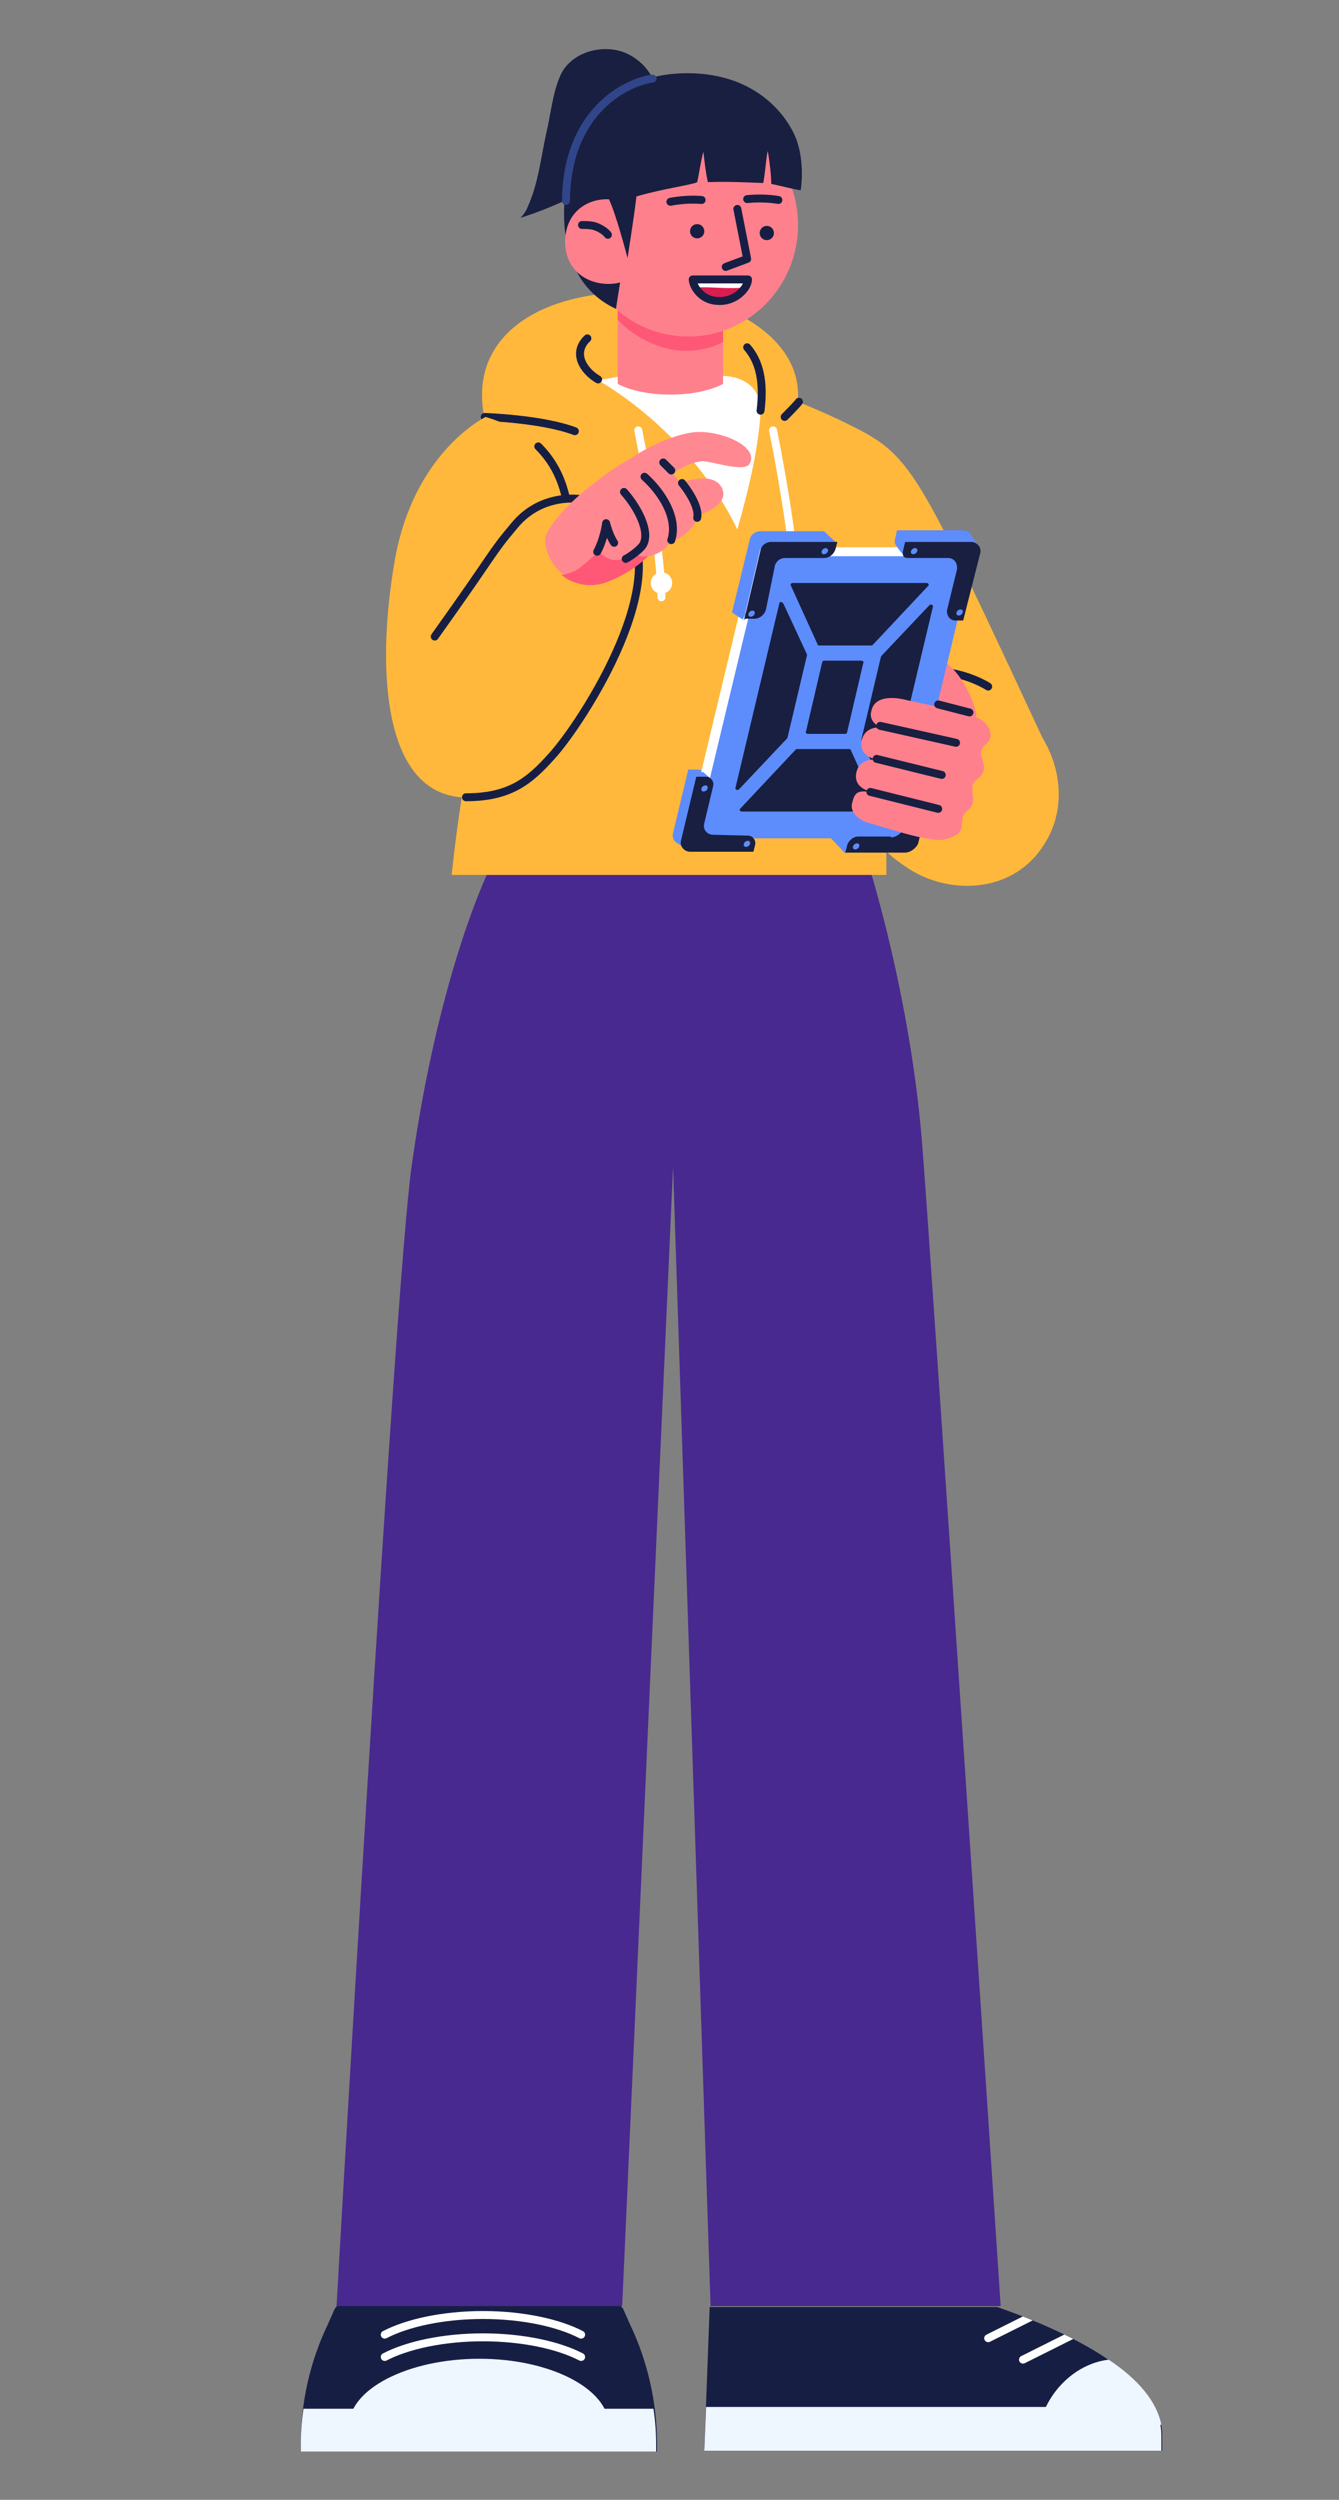 <?xml version="1.0" encoding="utf-8"?>
<!-- Generator: Adobe Illustrator 25.0.0, SVG Export Plug-In . SVG Version: 6.00 Build 0)  -->
<svg version="1.1" id="레이어_1" xmlns="http://www.w3.org/2000/svg" xmlns:xlink="http://www.w3.org/1999/xlink" x="0px"
	 y="0px" viewBox="0 0 150 280" style="enable-background:new 0 0 150 280;" xml:space="preserve">
<rect x="0" y="0" width="150" height="280" fill="#808080" stroke="none"/>
<g>
	<g>
		<g>
			<g>
				<path style="fill:#161F43;" d="M130.2,272.8v1.7H78.9l0.6-16.1h32.2C122.6,262.2,130.2,267.2,130.2,272.8z"/>
				<g>
					<g>
						<defs>
							<path id="SVGID_1_" d="M130.2,272.8v1.7H78.9l0.6-16.1h32.2C122.6,262.2,130.2,267.2,130.2,272.8z"/>
						</defs>
						<clipPath id="SVGID_2_">
							<use xlink:href="#SVGID_1_"  style="overflow:visible;"/>
						</clipPath>
						
							<line style="clip-path:url(#SVGID_2_);fill:none;stroke:#FFFFFF;stroke-width:0.889;stroke-linecap:round;stroke-linejoin:round;stroke-miterlimit:10;" x1="118.5" y1="258" x2="110.7" y2="261.9"/>
					</g>
					<g>
						<defs>
							<path id="SVGID_3_" d="M130.2,272.8v1.7H78.9l0.6-16.1h32.2C122.6,262.2,130.2,267.2,130.2,272.8z"/>
						</defs>
						<clipPath id="SVGID_4_">
							<use xlink:href="#SVGID_3_"  style="overflow:visible;"/>
						</clipPath>
						
							<line style="clip-path:url(#SVGID_4_);fill:none;stroke:#FFFFFF;stroke-width:0.889;stroke-linecap:round;stroke-linejoin:round;stroke-miterlimit:10;" x1="122.4" y1="260.4" x2="114.6" y2="264.3"/>
					</g>
				</g>
				<g>
					<path style="fill:#EEF6FF;" d="M116.5,271.6h13.6c-0.5-2.6-2.6-5.1-5.9-7.3C120.1,264.8,117.1,268.4,116.5,271.6z"/>
				</g>
				<path style="fill:#EEF6FF;" d="M79.1,269.6l-0.2,4.9h51.2v-1.7c0-1.1-0.3-2.2-0.8-3.2L79.1,269.6L79.1,269.6z"/>
			</g>
			<g>
				<g>
					<path style="fill:#161F43;" d="M64.6,252.2l5.2,6.4l0.8,1.8c2,4.2,3,8.8,3,13.4v0.8H53.7h-20v-0.8c0-4.7,1-9.2,3-13.4l0.8-1.8
						l5.2-6.4L64.6,252.2L64.6,252.2z"/>
				</g>
				<g>
					<path style="fill:#EEF6FF;" d="M53.7,264.2c-8,0-14.6,3.4-14.6,7.5h29.1C68.2,267.6,61.7,264.2,53.7,264.2z"/>
				</g>
				<g>
					<path style="fill:#EEF6FF;" d="M34,269.8c-0.2,1.3-0.3,2.7-0.3,4v0.8h19.9h19.9v-0.8c0-1.4-0.1-2.7-0.3-4H34z"/>
				</g>
				
					<path style="fill:none;stroke:#FFFFFF;stroke-width:0.889;stroke-linecap:round;stroke-linejoin:round;stroke-miterlimit:10;" d="
					M65.1,261.5c-2.5-1.3-6.5-2.2-11-2.2s-8.5,0.9-11,2.2"/>
				
					<path style="fill:none;stroke:#FFFFFF;stroke-width:0.889;stroke-linecap:round;stroke-linejoin:round;stroke-miterlimit:10;" d="
					M65.1,264c-2.5-1.3-6.5-2.2-11-2.2s-8.5,0.9-11,2.2"/>
			</g>
			<g>
				<g>
					<g>
						<path style="fill:#48298F;" d="M97.4,97.2c0,0,4.6,14.5,5.9,30.9c1.1,13.7,8.8,130.2,8.8,130.2H79.6l-4.2-127.6l-5.7,127.6
							h-32c0,0,6.5-114.2,8.4-127.6c3.1-22.2,8.8-33.5,8.8-33.5"/>
					</g>
				</g>
				<g>
					<path style="fill:#FFB83B;" d="M89.4,44.2c0,15.7-13.1,12.2-21.8,12.2S54,51,54,44.2s6.4-11.5,17.3-11.5
						C81,32.7,89.4,37.5,89.4,44.2z"/>
					<rect x="58.3" y="50.4" style="fill:#FFB83B;" width="36.1" height="25"/>
					<path style="fill:#FFB83B;" d="M77.8,45.7c0,0-5.1-4.3-10.8-3.1c-10.2,2.2-13.8,2.9-18.4,11c-6.1,10.5,14,14.6,14,14.6
						L77.8,45.7z"/>
					<path style="fill:#FFB83B;" d="M94.6,47.3c-4.1-2-12.4-5.2-12.4-5.2l-1.5,4.5v24.2h8c0,0,5.7,10.7,11.8,24.9
						c6.4,2.6,13.1-2.7,17.1-11.3C102.2,51.4,102.3,51.1,94.6,47.3z"/>
					<path style="fill:#FFFFFF;" d="M69.2,42.2L67,42.6c0,0,10.2,5.5,15.6,16.7c1.5-5.3,2.4-9.5,2.6-13.2c0.1-1.7-0.9-3.9-4.3-4"/>
					<path style="fill:#FFB83B;" d="M55.3,65.1c-0.8,10.3-3.5,21-4.7,32.9h48.7c0-11.9-0.7-25.8-2.1-32.9"/>
					
						<path style="fill:none;stroke:#161F43;stroke-width:0.889;stroke-linecap:round;stroke-linejoin:round;stroke-miterlimit:10;" d="
						M98.7,84.1c-0.4-8-0.9-15.5-1.6-19"/>
					
						<path style="fill:none;stroke:#161F43;stroke-width:0.889;stroke-linecap:round;stroke-linejoin:round;stroke-miterlimit:10;" d="
						M65.8,37.9c-1.7,1.6-0.5,3.6,1.2,4.6"/>
					
						<path style="fill:none;stroke:#161F43;stroke-width:0.889;stroke-linecap:round;stroke-linejoin:round;stroke-miterlimit:10;" d="
						M83.7,38.9c1.4,1.6,1.9,3.9,1.5,7.1"/>
					<g>
						<g>
							
								<path style="fill:none;stroke:#FFFFFF;stroke-width:0.889;stroke-linecap:round;stroke-linejoin:round;stroke-miterlimit:10;" d="
								M71.5,48.2c1.2,5.9,2.6,14.7,2.6,18.7"/>
							<circle style="fill:#FFFFFF;" cx="74.1" cy="65.3" r="1.2"/>
						</g>
						<g>
							
								<path style="fill:none;stroke:#FFFFFF;stroke-width:0.889;stroke-linecap:round;stroke-linejoin:round;stroke-miterlimit:10;" d="
								M86.6,48.2c1.2,5.9,2.6,14.7,2.6,18.7"/>
							<circle style="fill:#FFFFFF;" cx="89.2" cy="65.3" r="1.2"/>
						</g>
					</g>
					<g>
						<g>
							<path style="fill:#FFB83B;" d="M116.5,82.2c2.4,3.6,2.9,8.3,0.7,12c-3.5,6.1-11,6-15.4,3.1c-2.8-1.8-3.5-3-5.8-5.6
								c-4.9-5.7-0.1-13.5,5.1-15.9c2.6-1.2,7-0.4,9.6,1.2C113,78.3,114.9,79.8,116.5,82.2z"/>
						</g>
					</g>
					
						<path style="fill:none;stroke:#161F43;stroke-width:0.889;stroke-linecap:round;stroke-linejoin:round;stroke-miterlimit:10;" d="
						M101.1,75.7c2.6-1.2,7-0.4,9.6,1.2"/>
					<g>
						<path style="fill:#FF808D;" d="M109.4,80.1c-0.3-1.6-1.9-5.9-5.4-6.9c-2.5-0.7-4.6,6.3-4.6,6.3S108.1,82.6,109.4,80.1z"/>
						<g>
							<polyline style="fill:#5D8CFD;" points="102.6,89.5 104.5,87.7 103.1,85.9 101,87.7 							"/>
							<path style="fill:#5D8CFD;" d="M97.2,92.5c-0.1,0.1-2.5,3.1-2.5,3.1L93,93.8l1.7-1.6"/>
							<path style="fill:#5D8CFD;" d="M79,92.7c-0.7,0-1.2-0.6-1-1.3l1-4.2c0.1-0.5-0.3-1-0.8-1h-1.1l-1.7,7.1
								c-0.2,0.6,0.3,1.3,1,1.3h7.1l0.2-0.8c0.1-0.5-0.3-1-0.8-1L79,92.7L79,92.7z"/>
							<polygon style="fill:#5D8CFD;" points="75.8,93 75.8,94.3 76.6,95 77.3,94.9 							"/>
							<path style="fill:#FFFFFF;" d="M108.5,62.7l-0.9-1.1l0,0c-0.2-0.2-0.4-0.3-0.7-0.3H85.4c-0.5,0-0.8,0.3-1,0.8l-7.1,29.6
								c-0.1,0.3,0,0.6,0.2,0.8l0,0l0,0l0,0l0.9,1.1l1.7-0.7L80,92.8h19.6c0.5,0,0.8-0.3,1-0.8l6.9-29L108.5,62.7z"/>
							<path style="fill:#5D8CFD;" d="M108.9,60.7c0.2-0.6-0.3-1.3-1-1.3h-7.4l0,0c-0.2,0.9-0.6,1.8,0.3,1.8h4.5
								c0.7,0,1.1,0.6,1,1.3l-1.1,4.5c-0.1,0.6,0.3,1.2,0.9,1.2h0.9L108.9,60.7z"/>
							<polyline style="fill:#5D8CFD;" points="107.3,60.2 108.7,59.9 109.7,61.2 108.9,61.7 107.2,60.3 							"/>
							<path style="fill:#5D8CFD;" d="M101.4,60.7l-0.9-1.3c0,0-0.3,1.3-0.1,1.7c0.2,0.4,1,1.3,1,1.3l0.7-0.8L101.4,60.7z"/>
							<path style="fill:#5D8CFD;" d="M100.6,93.9H79.2c-0.6,0-1.1-0.6-1-1.2l7.1-29.6c0.1-0.4,0.5-0.8,1-0.8h21.4
								c0.6,0,1.1,0.6,1,1.2l-7.1,29.6C101.5,93.6,101.1,93.9,100.6,93.9z"/>
							<path style="fill:#181F41;" d="M94.7,82.2h-4.2c-0.2,0-0.3-0.2-0.2-0.3l1.8-7.7c0-0.1,0.1-0.2,0.2-0.2h4.2
								c0.2,0,0.3,0.2,0.2,0.3L94.9,82C94.9,82.1,94.8,82.2,94.7,82.2z"/>
							<g>
								<path style="fill:#181F41;" d="M103.8,65.3h-15c-0.2,0-0.3,0.2-0.2,0.3l3,6.6c0,0.1,0.1,0.1,0.2,0.1h5.8
									c0.1,0,0.1,0,0.2-0.1l6.2-6.6C104.1,65.5,104,65.3,103.8,65.3z"/>
								<path style="fill:#181F41;" d="M87.3,67.6l-4.9,20.6c-0.1,0.2,0.2,0.4,0.4,0.2l5-5.3l0.3-0.3c0,0,0-0.1,0.1-0.1l2.2-9.3
									v-0.1l-2.6-5.6C87.6,67.3,87.3,67.4,87.3,67.6z"/>
								<path style="fill:#181F41;" d="M99.6,88.6l4.9-20.6c0.1-0.2-0.2-0.4-0.4-0.2l-5.3,5.6c0,0,0,0.1-0.1,0.1l-2.2,9.3v0.1
									l2.6,5.6C99.3,88.9,99.6,88.8,99.6,88.6z"/>
								<path style="fill:#181F41;" d="M83.1,90.9h15c0.2,0,0.3-0.2,0.2-0.3l-3-6.6c0-0.1-0.1-0.1-0.2-0.1h-5.8
									c-0.1,0-0.1,0-0.2,0.1l-6.2,6.6C82.8,90.7,82.9,90.9,83.1,90.9z"/>
							</g>
							<path style="fill:#181F41;" d="M99.8,93.8c0.6,0,1.4-0.6,1.5-1.2l1-4c0.1-0.5,0.7-1,1.2-1h1l-1.6,6.7
								c-0.1,0.6-0.9,1.2-1.5,1.2h-6.7l0.2-0.8c0.1-0.5,0.7-1,1.2-1h3.7V93.8z"/>
							<path style="fill:#5D8CFD;" d="M93.7,60.8l-1.4,1.6l-4.4,0.2c-0.5,0-1,0.4-1.1,0.9l-2.1,4.9l-1.4,1.1l1.8-7.7
								c0.1-0.6,0.6-0.9,1.2-0.9L93.7,60.8l-1.4-1.3h-7.1c-0.6,0-1.1,0.4-1.2,0.9l-2,8.2l1.2,0.8l3.4-7.6L93.7,60.8z"/>
							<path style="fill:#181F41;" d="M86.8,63.4c0.1-0.5,0.6-0.9,1.1-0.9h4.4c0.6,0,1.1-0.4,1.3-1l0.2-0.8h-7.4
								c-0.6,0-1.1,0.4-1.2,0.9l-1.8,7.7h1.1c0.6,0,1.1-0.4,1.3-1L86.8,63.4z"/>
							<path style="fill:#181F41;" d="M109.8,62c0.2-0.6-0.3-1.3-1-1.3h-7.4l0,0c-0.2,0.9-0.6,1.8,0.3,1.8h4.5c0.7,0,1.1,0.6,1,1.3
								l-1.1,4.5c-0.1,0.6,0.3,1.2,0.9,1.2h0.9L109.8,62z"/>
							<polyline style="fill:#5D8CFD;" points="77.7,86.4 78.8,86.5 79.6,87.2 78.8,87.4 77.4,87 							"/>
							<path style="fill:#181F41;" d="M79.9,93.5c-0.7,0-1.2-0.6-1-1.3l1-4.2c0.1-0.5-0.3-1-0.8-1H78l-1.7,7.1
								c-0.2,0.6,0.3,1.3,1,1.3h7.1l0.2-0.8c0.1-0.5-0.3-1-0.8-1L79.9,93.5L79.9,93.5z"/>
							<g>
								
									<ellipse transform="matrix(0.775 -0.632 0.632 0.775 -18.207 72.317)" style="fill:#5D8CFD;" cx="92.4" cy="61.7" rx="0.4" ry="0.3"/>
								
									<ellipse transform="matrix(0.775 -0.632 0.632 0.775 -15.947 78.631)" style="fill:#5D8CFD;" cx="102.4" cy="61.7" rx="0.4" ry="0.3"/>
								
									<ellipse transform="matrix(0.775 -0.632 0.632 0.775 -19.166 83.377)" style="fill:#5D8CFD;" cx="107.5" cy="68.6" rx="0.4" ry="0.3"/>
								
									<ellipse transform="matrix(0.775 -0.632 0.632 0.775 -32.887 85.456)" style="fill:#5D8CFD;" cx="103.5" cy="88.9" rx="0.4" ry="0.3"/>
								
									<ellipse transform="matrix(0.775 -0.632 0.632 0.775 -38.332 81.943)" style="fill:#5D8CFD;" cx="95.9" cy="94.8" rx="0.4" ry="0.3"/>
								
									<ellipse transform="matrix(0.775 -0.632 0.632 0.775 -24.479 68.708)" style="fill:#5D8CFD;" cx="84.2" cy="68.7" rx="0.4" ry="0.3"/>
								
									<ellipse transform="matrix(0.775 -0.632 0.632 0.775 -38.03 69.745)" style="fill:#5D8CFD;" cx="78.9" cy="88.3" rx="0.4" ry="0.3"/>
								
									<ellipse transform="matrix(0.775 -0.632 0.632 0.775 -40.917 74.181)" style="fill:#5D8CFD;" cx="83.7" cy="94.5" rx="0.4" ry="0.3"/>
							</g>
						</g>
						<g>
							<g>
								<path style="fill:#FF808D;" d="M95.5,89.8c0.3-1.3,0.9-1.2,2.1-1.1c-1.4-0.4-1.8-1.1-1.7-2c0.2-1.3,1.2-1.7,2.3-1.6
									c-1.4-0.4-1.8-1.1-1.7-2c0.2-1.2,1.1-1.7,2.2-1.6c-0.9-0.4-1.3-1.1-1.1-1.8c0.3-1.7,2.3-1.7,3.9-1.3c1.6,0.4,4.7,0.9,7,1.6
									c1.3,0.4,1.9,0.9,2.2,1.4s0.4,1.4-0.1,1.8l-0.3,0.3c-0.4,0.4-0.5,0.9-0.3,1.4l0.2,0.7c0.1,0.5,0,1-0.4,1.4l-0.5,0.4
									c-0.7,0.6-0.2,1.6-0.3,2.3c0,0.4-0.2,0.7-0.4,0.9c-0.2,0.2-0.5,0.4-0.6,0.6c-0.4,0.6-0.1,1.3-0.4,1.8
									c-0.2,0.5-0.8,0.7-1.3,0.9c-0.7,0.2-1.1,0.3-2.6,0c-1.9-0.3-5.1-1.4-6.7-1.8C95.7,91.5,95.2,90.7,95.5,89.8z"/>
								
									<line style="fill:none;stroke:#181F41;stroke-width:0.889;stroke-linecap:round;stroke-linejoin:round;stroke-miterlimit:10;" x1="105.1" y1="78.9" x2="108.6" y2="79.8"/>
								
									<line style="fill:none;stroke:#181F41;stroke-width:0.889;stroke-linecap:round;stroke-linejoin:round;stroke-miterlimit:10;" x1="98.6" y1="81.3" x2="107.1" y2="83.2"/>
								
									<line style="fill:none;stroke:#181F41;stroke-width:0.889;stroke-linecap:round;stroke-linejoin:round;stroke-miterlimit:10;" x1="98.2" y1="85" x2="105.5" y2="86.8"/>
								
									<line style="fill:none;stroke:#181F41;stroke-width:0.889;stroke-linecap:round;stroke-linejoin:round;stroke-miterlimit:10;" x1="97.5" y1="88.7" x2="105.1" y2="90.6"/>
							</g>
						</g>
					</g>
					<g>
						<g>
							<path style="fill:#FF808D;" d="M81,43c0,0-2,1.2-5.9,1.2S69.2,43,69.2,43v-9.9H81V43z"/>
							<g>
								<path style="fill:#FF5776;" d="M81,33.2v5.1c-1.8,1-4.2,1.2-6,0.8c-1.9-0.4-4.3-1.6-5.8-3.3v-2.5L81,33.2L81,33.2z"/>
							</g>
						</g>
						<g>
							<g>
								<g>
									<g>
										<g>
											<path style="fill:#181F41;" d="M70,5.9c-2.5-1-6-0.1-7.2,2.5c-0.9,2-1.1,4.4-1.6,6.5c-0.6,2.7-0.9,5.7-2.1,8.3
												c-0.1,0.3-0.4,0.8-0.8,1.2c0,0,15.5-4.6,15.4-12.9C73.8,9.2,72.4,6.9,70,5.9z"/>
											<ellipse style="fill:#FF808D;" cx="77.1" cy="25.2" rx="12.3" ry="12.5"/>
											<path style="fill:#181F41;" d="M67.6,13.4c0,0-1-0.4-2.2,1c-1.5,1.9-5.6,15.9,3.6,20.2l3-19.1L67.6,13.4z"/>
											<path style="fill:#D91D4F;" d="M83.8,31.3c0,0.9-1.4,2.6-3.5,2.4c-1.8-0.1-2.7-1.7-2.7-2.4L83.8,31.3z"/>
											<path style="fill:#FFFFFF;" d="M83.8,31.5c0-0.1,0-0.2,0-0.3l-6.1,0.1c0,0.2,0.1,0.5,0.2,0.7c0.1,0.1,0.2,0.2,0.3,0.2
												c1.5-0.1,3.3,0.2,5.2,0C83.7,32,83.8,31.7,83.8,31.5z"/>
											
												<path style="fill:none;stroke:#161F43;stroke-width:0.889;stroke-linecap:round;stroke-linejoin:round;stroke-miterlimit:10;" d="
												M83.8,31.3c0,0.9-1.4,2.6-3.5,2.4c-1.8-0.1-2.7-1.7-2.7-2.4L83.8,31.3z"/>
											<circle style="fill:#161F43;" cx="85.9" cy="26.1" r="0.8"/>
											<circle style="fill:#161F43;" cx="78.1" cy="25.9" r="0.8"/>
											
												<path style="fill:none;stroke:#161F43;stroke-width:0.889;stroke-linecap:round;stroke-linejoin:round;stroke-miterlimit:10;" d="
												M87.2,22.4c-1.2-0.2-2.4-0.2-3.5-0.1"/>
											
												<path style="fill:none;stroke:#161F43;stroke-width:0.889;stroke-linecap:round;stroke-linejoin:round;stroke-miterlimit:10;" d="
												M75.1,22.6c1.1-0.2,2.3-0.3,3.5-0.2"/>
											
												<polyline style="fill:#FF808D;stroke:#161F43;stroke-width:0.889;stroke-linecap:round;stroke-linejoin:round;stroke-miterlimit:10;" points="
												82.6,23.4 83.7,29 81.3,29.9 											"/>
										</g>
									</g>
								</g>
							</g>
							<g>
								<path style="fill:#FF808D;" d="M69.3,22.5c-2.5-0.7-5.9,0.6-6,4.5c0,3.9,3.4,5.2,5.9,4.7c2.5-0.6,2.2-2,2.3-4.6
									C71.5,24.6,71.8,23.1,69.3,22.5z"/>
							</g>
							<g>
								
									<path style="fill:none;stroke:#161F43;stroke-width:0.889;stroke-linecap:round;stroke-linejoin:round;stroke-miterlimit:10;" d="
									M65.2,25.2c0.5,0,1.1,0,1.6,0.2s1,0.5,1.3,0.9"/>
							</g>
							<path style="fill:#181F41;" d="M71.3,22c-0.3,2.5-1,6.9-1,6.9s-1.4-5.4-2.2-6.8c0,0-4.7-3.6-3.1-7c1.1-2.3,4.5-6.9,12-6.9
								s10.9,4.5,12,6.9c1,2.2,0.9,4.9,0.7,6.2c-0.4,0-2.3-0.5-3.3-0.7c0-0.9-0.2-2.7-0.4-3.7c-0.2,1-0.3,2.7-0.5,3.6
								c-0.4,0-3.7-0.2-6.2-0.1c-0.2-0.8-0.4-2.4-0.5-3.4c-0.3,1-0.5,2.6-0.7,3.4C77.6,20.7,74.4,21.1,71.3,22z"/>
							<path style="fill:#181F41;" d="M75,21c0.2,0,0.5-0.1,0.7-0.1"/>
							
								<path style="fill:none;stroke:#31458A;stroke-width:0.889;stroke-linecap:round;stroke-linejoin:round;stroke-miterlimit:10;" d="
								M73.1,8.8c-2.9,0.4-9.6,3.6-9.7,13.7"/>
						</g>
					</g>
					
						<path style="fill:none;stroke:#161F43;stroke-width:0.889;stroke-linecap:round;stroke-linejoin:round;stroke-miterlimit:10;" d="
						M54.3,46.7c0,0,6.4,0.2,10.1,1.6"/>
					
						<path style="fill:none;stroke:#161F43;stroke-width:0.889;stroke-linecap:round;stroke-linejoin:round;stroke-miterlimit:10;" d="
						M87.9,46.7c0,0,1.3-1.3,1.6-1.7"/>
				</g>
			</g>
		</g>
		<g>
			<path style="fill:#FFB83B;" d="M54.4,46.7c0,0-8.1,3.9-10.2,16.2c-2.2,12.8-1.1,27,8.7,26.4c6.8-0.4,9.3-8.6,10.4-20.4
				C64.2,59.1,65.5,50.1,54.4,46.7z"/>
			<path style="fill:#FFB83B;" d="M69.2,57.6c7,6.3-4.1,23.4-7.5,27.1c-2.5,2.8-4.7,4.6-9.6,4.6c-4.8,0.1-10.8-7.7-3.5-18
				c7-9.8,6.2-9.2,8.9-12.4C60.9,54.6,66.7,55.4,69.2,57.6z"/>
		</g>
		<g>
			
				<path style="fill:none;stroke:#161F43;stroke-width:0.889;stroke-linecap:round;stroke-linejoin:round;stroke-miterlimit:10;" d="
				M63.4,55.8c-0.5-2.2-1.4-4.1-3.1-5.8"/>
			
				<path style="fill:none;stroke:#161F43;stroke-width:0.889;stroke-linecap:round;stroke-linejoin:round;stroke-miterlimit:10;" d="
				M48.7,71.3c7-9.8,6.2-9.2,8.9-12.4c3.4-4.2,9.2-3.5,11.7-1.3c7,6.3-4.1,23.4-7.5,27.1c-2.5,2.8-4.7,4.6-9.6,4.6"/>
		</g>
	</g>
	<g>
		<path style="fill:#FF8891;" d="M84,51.9c1-1.9-3.2-3.7-6.1-3.5c-2.3,0.2-5.5,1.7-7.3,3s1.7,3.2,3,2.6s3.1-2.1,4.8-2.3
			C79.2,51.4,83.4,53.1,84,51.9z"/>
		<path style="fill:#FF8891;" d="M72,61.5c0.6-1.8-1.3-5-2.8-6.7l-3.5,2.5c0,0,2.9,3.1,2.8,3.9l-1.3,1.3
			C67.2,62.4,71.4,63.6,72,61.5z"/>
		<path style="fill:#FF8891;" d="M75.3,60.3c0.7-1.5-1.1-4.7-2.9-6.9l-3.5,1.7c0,0,2.6,5.5,1.7,7.2C70.5,62.3,74,63.1,75.3,60.3z"/>
		<path style="fill:#FF8891;" d="M78.1,58c0.3-1-1.8-4.1-3.8-6.2l-2.7,1.7c0,0,3.6,4.2,3.1,6.2C74,61.7,77.5,60,78.1,58z"/>
		<path style="fill:#FF8891;" d="M73.2,49.9l2.1,4.2c0,0-3.6,2.3-3.8,5l2.4,2.2c0,0-3.2,2.6-5.8,3.8c-2.6,1.1-5.1-0.4-6.1-1.9
			c-0.9-1.3-1-2.6-0.9-3c0.2-1.1,2.6-4,5.5-6.1C69.2,52,71,51.2,73.2,49.9z"/>
		<path style="fill:#FF5776;" d="M72.6,62.3c0,0-1.7,1.8-4.6,2.9c-3,1.1-5.1-0.8-5.1-0.8s1.3-0.1,2.3-1c1.4-1.1,1.8-1.7,1.8-1.7
			s1.1,1.3,2.4,1C70.2,62.5,71,62,71,62s0.2,0.2,0.5,0.2C71.8,62.4,72.6,62.3,72.6,62.3z"/>
		<path style="fill:#FF8891;" d="M77.9,57.8c0,0,3.9-1,3-3.1c-1.1-2.3-5.4-0.3-5.4-0.3l-0.2,0.1L77.9,57.8z"/>
		
			<path style="fill:none;stroke:#161F43;stroke-width:0.889;stroke-linecap:round;stroke-linejoin:round;stroke-miterlimit:10;" d="
			M69.9,55.1c1.5,1.7,2.9,4.3,2.2,5.8c-0.2,0.5-1.4,1.4-2,1.7"/>
		
			<path style="fill:none;stroke:#161F43;stroke-width:0.889;stroke-linecap:round;stroke-linejoin:round;stroke-miterlimit:10;" d="
			M75.2,60.5c0.8-2.5-1.1-5.4-3-7.1"/>
		
			<path style="fill:none;stroke:#161F43;stroke-width:0.889;stroke-linecap:round;stroke-linejoin:round;stroke-miterlimit:10;" d="
			M75.2,52.7c-0.3-0.3-0.6-0.6-0.9-0.9"/>
		
			<path style="fill:none;stroke:#161F43;stroke-width:0.889;stroke-linecap:round;stroke-linejoin:round;stroke-miterlimit:10;" d="
			M78.1,58c0.2-0.9-0.5-2.4-1.7-3.9"/>
		
			<path style="fill:none;stroke:#161F43;stroke-width:0.889;stroke-linecap:round;stroke-linejoin:round;stroke-miterlimit:10;" d="
			M75.1,52.7"/>
		
			<path style="fill:none;stroke:#161F43;stroke-width:0.889;stroke-linecap:round;stroke-linejoin:round;stroke-miterlimit:10;" d="
			M77.1,51.1"/>
		
			<path style="fill:none;stroke:#161F43;stroke-width:0.889;stroke-linecap:round;stroke-linejoin:round;stroke-miterlimit:10;" d="
			M66.9,61.8c0.8-1.5,1-3.2,1-3.2s0.3,1.3,0.9,2.2"/>
	</g>
</g>
</svg>

